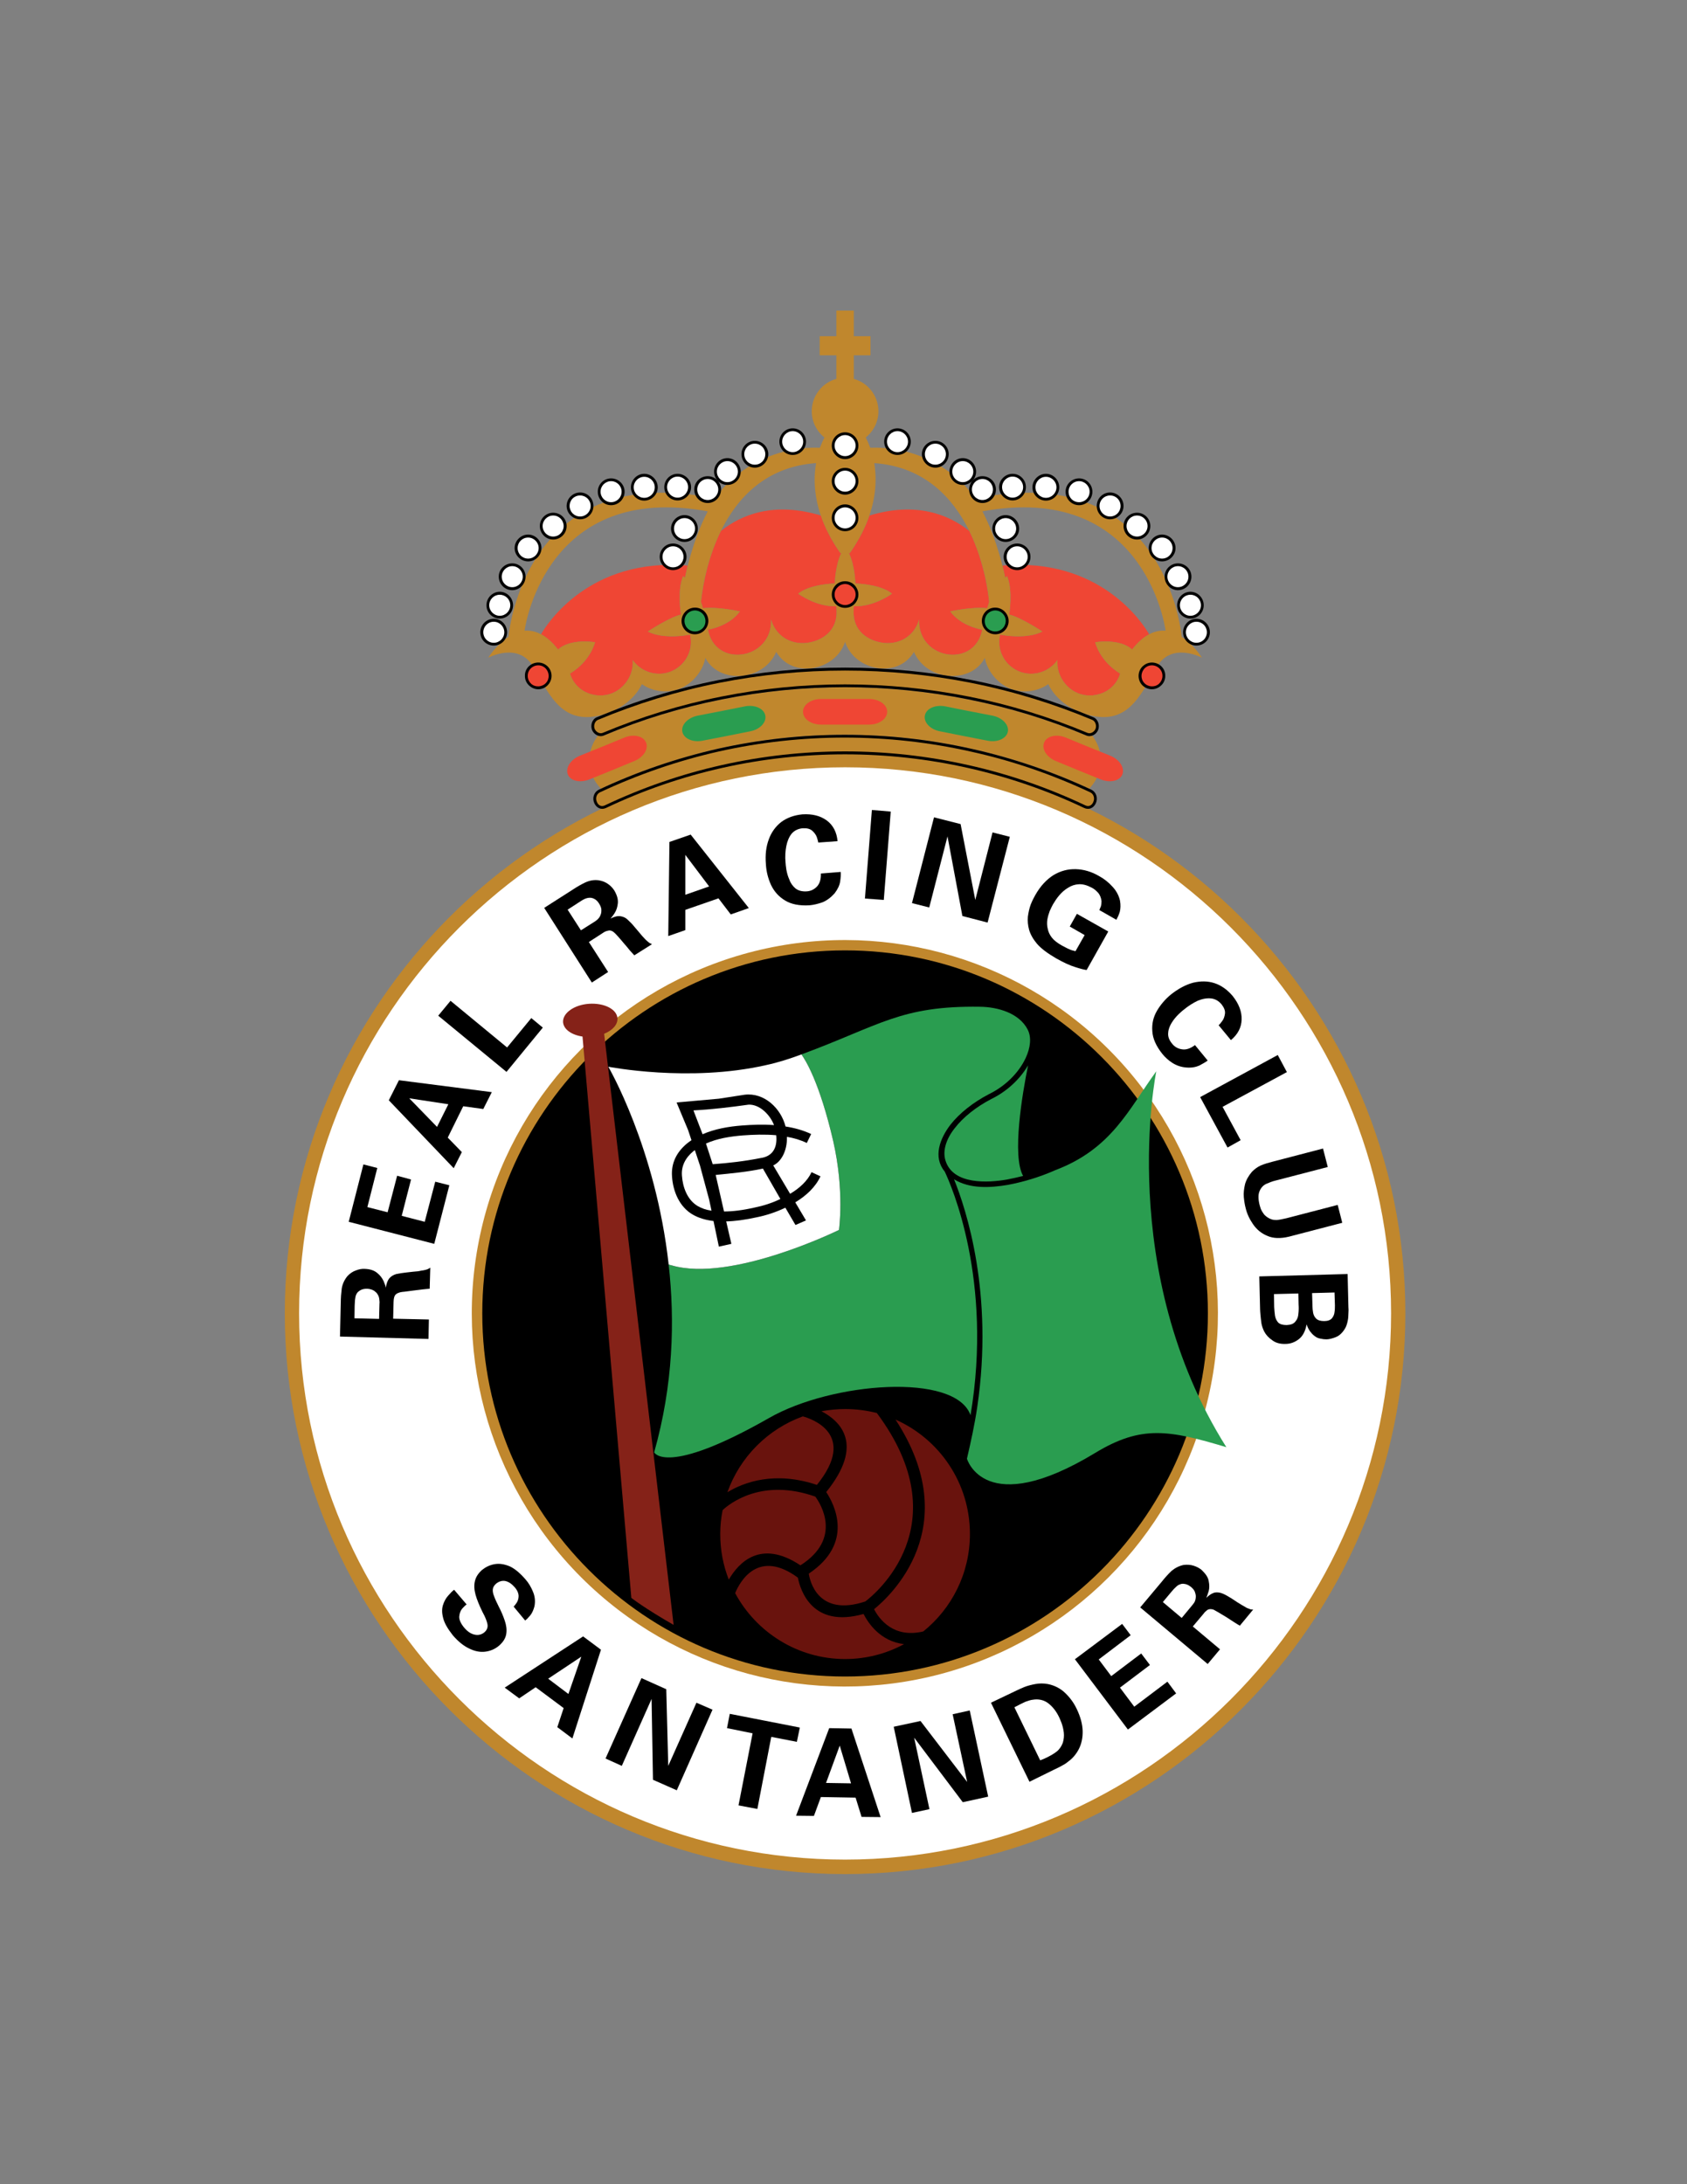 <?xml version="1.0" encoding="iso-8859-1"?>
<!-- Generator: Adobe Illustrator 24.0.1, SVG Export Plug-In . SVG Version: 6.00 Build 0)  -->
<svg version="1.1" id="Layer_1" xmlns="http://www.w3.org/2000/svg" xmlns:xlink="http://www.w3.org/1999/xlink" x="0px" y="0px"
	 viewBox="0 0 612 792" style="enable-background:new 0 0 612 792;" xml:space="preserve">
<rect x="0" y="0" width="612" height="792" fill="#808080" stroke="none"/>
<path style="fill:#C0872D;" d="M216.936,266.704c-0.648,0.864-7.56,9.864,1.08,19.296c13.464-6.264,27.792-11.16,42.624-14.544
	c30.24-6.696,61.632-6.696,91.8,0.072c14.904,3.312,29.232,8.208,42.696,14.472c8.64-9.432,1.728-18.432,1.08-19.296
	c-0.648,0.288-1.368,0.288-2.088,0c-13.608-5.76-27.936-10.152-42.84-13.104c-29.448-5.904-59.976-5.904-89.424,0
	c-14.904,2.952-29.232,7.344-42.84,13.104C218.304,266.992,217.584,266.992,216.936,266.704z"/>
<path style="fill:#EF4634;" d="M315.432,186.928c16.92-5.112,28.728-0.36,36.216,5.616c5.76,11.736,6.984,23.688,7.2,25.776
	c-0.288,0.72-0.504,1.44-0.72,2.232c-5.472-0.648-13.392,1.152-13.392,1.152c3.96,5.472,11.592,6.624,11.592,6.624
	c-1.296,6.84-6.84,9.648-12.168,9c-5.616-0.648-11.016-5.184-10.728-12.672c-1.872,6.336-7.416,9-12.672,8.496
	c-5.832-0.648-11.448-4.392-11.088-11.736c0-0.576,0-1.08,0.072-1.584c7.272,0.288,13.824-4.536,13.824-4.536
	s-2.88-3.168-13.248-3.744c0,0-0.216-6.768-2.376-11.016h0.36C311.688,195.712,313.92,191.176,315.432,186.928z"/>
<path style="fill:#EF4634;" d="M363.672,205.072c35.496-3.024,50.976,21.024,53.208,24.912c-2.016,1.08-4.104,2.88-6.192,5.544
	c0,0-3.456-3.96-13.392-2.663c0,0,1.512,6.768,9.072,11.376c-1.512,5.112-6.408,8.28-11.88,7.92
	c-6.408-0.432-11.376-6.408-10.872-12.816c-3.096,4.392-8.856,6.12-13.752,4.176c-4.608-1.8-7.704-6.408-7.344-11.592
	c0.072-0.648,0.144-1.224,0.288-1.8c10.584,1.872,15.336-1.152,15.336-1.152s-8.064-5.256-12.024-6.12c0,0,1.44-8.856-0.792-13.968
	c0,0-0.216,0.216-0.648,0.648C364.536,209.032,364.248,207.376,363.672,205.072z"/>
<path style="fill:#EF4634;" d="M249.48,205.072c-35.496-3.024-50.976,21.024-53.208,24.912c2.016,1.08,4.104,2.88,6.192,5.544
	c0,0,3.456-3.96,13.392-2.663c0,0-1.512,6.768-9.072,11.376c1.512,5.112,6.408,8.28,11.88,7.92
	c6.408-0.432,11.376-6.408,10.872-12.816c3.096,4.392,8.856,6.12,13.752,4.176c4.608-1.8,7.704-6.408,7.344-11.592
	c-0.072-0.648-0.144-1.224-0.288-1.8c-10.584,1.872-15.336-1.152-15.336-1.152s8.064-5.256,12.024-6.12c0,0-1.44-8.856,0.792-13.968
	c0,0,0.216,0.216,0.648,0.648C248.616,209.032,248.904,207.376,249.48,205.072z"/>
<path style="fill:#EF4634;" d="M297.792,186.928c-16.992-5.112-28.8-0.36-36.288,5.616c-5.76,11.736-6.984,23.688-7.2,25.776
	c0.288,0.72,0.504,1.44,0.72,2.232c5.472-0.648,13.392,1.152,13.392,1.152c-3.96,5.472-11.592,6.624-11.592,6.624
	c1.296,6.84,6.84,9.648,12.168,9c5.616-0.648,11.016-5.184,10.728-12.672c1.872,6.336,7.415,9,12.672,8.496
	c5.832-0.648,11.448-4.392,11.088-11.736c0-0.576,0-1.08-0.072-1.584c-7.273,0.288-13.824-4.536-13.824-4.536
	s2.88-3.168,13.248-3.744c0,0,0.216-6.768,2.376-11.016h-0.36C301.464,195.712,299.232,191.176,297.792,186.928z"/>
<path style="fill:#C0872D;" d="M309.744,112.624h-6.336v9.288h-6.048v6.912h6.048v8.568c-5.112,1.368-8.928,6.12-8.928,11.736
	c0,3.816,1.8,7.272,4.608,9.504c-0.504,0.936-1.08,2.232-1.656,3.744c0,0,0,0-0.072,0c-17.208-0.648-31.464,8.568-37.944,18.432
	c-68.112-14.256-74.664,47.16-74.952,50.112c-4.464,2.88-7.344,7.56-7.344,7.56s11.16-5.976,16.488,3.528
	c6.192,11.088,10.944,21.456,25.776,16.92c10.44-3.24,13.464-10.872,13.464-10.872c3.312,2.376,7.776,3.168,11.664,2.304
	c5.76-1.224,10.368-6.48,11.376-11.808c4.896,9.504,21.024,8.64,25.704-2.16c5.976,10.008,21.672,6.696,24.984-3.672
	c3.312,10.368,19.008,13.68,24.984,3.672c4.68,10.8,20.808,11.664,25.704,2.16c1.008,5.328,5.616,10.584,11.376,11.808
	c3.888,0.864,8.352,0.072,11.664-2.304c0,0,3.024,7.632,13.464,10.872c14.832,4.536,19.584-5.832,25.776-16.92
	c5.328-9.504,16.488-3.528,16.488-3.528s-2.88-4.68-7.344-7.56c-0.288-2.952-6.84-64.368-74.952-50.112
	c-6.48-9.864-20.736-19.08-37.944-18.432c-0.072,0-0.072,0-0.072,0c-0.576-1.512-1.152-2.808-1.656-3.744
	c2.808-2.232,4.608-5.688,4.608-9.504c0-5.616-3.816-10.368-8.928-11.736v-8.568h6.048v-6.912h-6.048V112.624L309.744,112.624z
	 M296.064,167.92c-1.368,7.848-0.576,19.296,8.784,32.616h0.36c-2.16,4.248-2.376,11.016-2.376,11.016
	c-10.368,0.576-13.248,3.744-13.248,3.744s6.552,4.824,13.824,4.536c0.072,0.504,0.072,1.008,0.072,1.584
	c0.36,7.344-5.256,11.088-11.088,11.736c-5.256,0.504-10.8-2.16-12.672-8.496c0.288,7.488-5.112,12.024-10.728,12.672
	c-5.328,0.648-10.872-2.16-12.168-9c0,0,7.632-1.152,11.592-6.624c0,0-7.92-1.8-13.392-1.152c-0.216-0.792-0.432-1.512-0.72-2.232
	C254.664,214.144,259.272,170.512,296.064,167.92L296.064,167.92z M307.944,200.536h0.36c9.36-13.32,10.152-24.768,8.856-32.616
	c36.72,2.592,41.328,46.224,41.688,50.4c-0.288,0.72-0.504,1.44-0.72,2.232c-5.472-0.648-13.392,1.152-13.392,1.152
	c3.96,5.472,11.592,6.624,11.592,6.624c-1.296,6.84-6.84,9.648-12.168,9c-5.616-0.648-11.016-5.184-10.728-12.672
	c-1.872,6.336-7.416,9-12.672,8.496c-5.832-0.648-11.448-4.392-11.088-11.736c0-0.576,0-1.08,0.072-1.584
	c7.272,0.288,13.824-4.536,13.824-4.536s-2.88-3.168-13.248-3.744C310.32,211.552,310.104,204.784,307.944,200.536L307.944,200.536z
	 M190.296,228.688c0.432-3.096,8.712-53.856,66.456-43.272c-5.544,10.584-7.92,22.464-8.28,24.12
	c-0.432-0.432-0.648-0.648-0.648-0.648c-2.232,5.112-0.792,13.968-0.792,13.968c-3.96,0.864-12.024,6.12-12.024,6.12
	s4.752,3.024,15.336,1.152c0.144,0.576,0.216,1.152,0.288,1.8c0.36,5.184-2.736,9.792-7.344,11.592
	c-4.896,1.944-10.656,0.216-13.752-4.176c0.504,6.408-4.464,12.384-10.872,12.816c-5.472,0.36-10.368-2.808-11.88-7.92
	c7.56-4.608,9.072-11.376,9.072-11.376c-9.936-1.296-13.392,2.663-13.392,2.663C198.144,229.984,193.968,228.4,190.296,228.688
	L190.296,228.688z M422.856,228.688c-3.672-0.288-7.848,1.296-12.168,6.84c0,0-3.456-3.96-13.392-2.663
	c0,0,1.512,6.768,9.072,11.376c-1.512,5.112-6.408,8.28-11.88,7.92c-6.408-0.432-11.376-6.408-10.872-12.816
	c-3.096,4.392-8.856,6.12-13.752,4.176c-4.608-1.8-7.704-6.408-7.344-11.592c0.072-0.648,0.144-1.224,0.288-1.8
	c10.584,1.872,15.336-1.152,15.336-1.152s-8.064-5.256-12.024-6.12c0,0,1.44-8.856-0.792-13.968c0,0-0.216,0.216-0.648,0.648
	c-0.36-1.656-2.736-13.536-8.28-24.12C414.144,174.832,422.424,225.592,422.856,228.688z"/>
<path style="fill:#C0872D;" d="M306.576,679.552c111.96,0,203.256-91.368,203.256-203.328c0-111.888-91.296-203.256-203.256-203.256
	S103.32,364.336,103.32,476.224C103.32,588.184,194.616,679.552,306.576,679.552z"/>
<path style="fill:#FFFFFF;" d="M306.576,674.296c109.08,0,198.072-88.992,198.072-198.072s-88.992-198-198.072-198
	c-109.08,0-198.072,88.92-198.072,198S197.496,674.296,306.576,674.296z"/>
<ellipse transform="matrix(0.707 -0.707 0.707 0.707 -246.947 356.265)" style="fill:#C0872D;" cx="306.576" cy="476.224" rx="135.36" ry="135.36"/>
<path d="M306.576,607.912c72.504,0,131.616-59.184,131.616-131.688S379.08,344.608,306.576,344.608
	c-72.504,0-131.616,59.112-131.616,131.616S234.072,607.912,306.576,607.912z"/>
<path style="fill:#852218;" d="M204.264,370.672c-0.216-3.312,4.032-6.336,9.432-6.696c5.472-0.36,10.08,1.944,10.296,5.256
	c0.144,2.304-1.8,4.392-4.824,5.616l25.2,214.344c-10.584-6.048-15.336-9.792-15.336-9.792L211.32,375.856
	C207.36,375.28,204.48,373.264,204.264,370.672z"/>
<path style="fill:#2A9D50;" d="M382.824,424.312c20.52-7.776,26.64-22.104,36.648-35.856c0,0-14.832,72.504,25.416,136.296
	c-20.736-6.192-30.744-8.136-47.592,2.088c-40.176,24.336-46.512,2.088-46.512,2.088c1.44-6.264,2.808-12.384,3.744-18.792
	c6.048-41.112-4.032-71.64-8.424-82.512c5.76,3.528,13.104,3.096,19.512,2.016C371.016,428.632,376.992,426.904,382.824,424.312z"/>
<path style="fill:#2A9D50;" d="M372.96,386.296c-2.088,10.224-5.904,32.832-1.8,40.104c-2.016,0.504-3.96,0.936-5.832,1.296
	c-6.912,1.224-19.584,1.944-22.32-6.84c-1.152-3.6,0.288-7.92,3.312-11.736c3.096-4.032,7.92-7.848,13.392-10.656
	C365.112,395.8,369.864,391.552,372.96,386.296z"/>
<path style="fill:#2A9D50;" d="M290.736,382.336c28.512-10.512,35.928-17.712,64.8-17.28c6.336,0.072,14.184,2.232,17.28,8.28
	c1.44,2.808,1.008,6.552-0.72,10.296c-2.664,5.688-7.704,10.368-13.32,13.104c-5.688,2.952-10.728,6.912-14.04,11.16
	c-3.672,4.824-6.408,11.592-2.016,16.92c2.304,4.824,17.568,39.312,9.36,88.344c-5.472-15.552-50.328-12.024-73.08,1.008
	c-37.512,21.384-41.688,12.456-41.688,12.456c6.912-24.408,7.56-47.736,5.256-68.112c0.432,0.144,0.864,0.288,1.008,0.288
	c21.672,6.408,60.768-12.816,60.768-12.816s2.088-13.968-2.088-32.256C297.288,392.344,292.176,384.352,290.736,382.336z"/>
<path style="fill:#FFFFFF;" d="M220.68,386.8c0,0,29.304,5.76,57.168-0.576c4.392-0.936,8.64-2.304,12.888-3.888
	c1.44,2.016,6.552,10.008,11.52,31.392c4.176,18.288,2.088,32.256,2.088,32.256s-39.096,19.224-60.768,12.816
	c-0.144,0-0.576-0.144-1.008-0.288C237.888,416.248,220.68,386.8,220.68,386.8z"/>
<path d="M155.448,485.512l-32.112-0.864l0.288-12.24c0-1.8,0.144-3.528,0.36-5.256c0.288-1.656,1.008-3.168,2.088-4.464
	c0.864-0.936,1.944-1.656,3.024-2.016c1.08-0.432,2.16-0.648,3.24-0.576c1.944,0.072,3.456,0.576,4.536,1.512
	c1.08,0.864,1.8,1.872,2.304,2.952c0.432,1.008,0.72,1.872,0.792,2.376c0.216-1.512,0.648-2.664,1.296-3.456
	c0.648-0.72,1.512-1.224,2.52-1.512c1.08-0.216,2.304-0.432,3.744-0.576c1.8-0.216,3.24-0.36,4.176-0.432
	c0.936-0.216,1.584-0.288,2.016-0.36c0.72-0.144,1.224-0.288,1.512-0.432c0.288-0.144,0.576-0.36,0.864-0.504l-0.216,7.632
	c-0.504,0-1.224,0.144-2.304,0.216c-1.08,0.144-2.232,0.288-3.528,0.432c-1.224,0.144-2.304,0.288-3.312,0.432
	c-1.008,0.072-1.656,0.216-2.016,0.36c-0.936,0.288-1.44,0.792-1.656,1.44c-0.216,0.72-0.288,1.368-0.288,1.944l-0.144,6.048
	l12.96,0.288L155.448,485.512L155.448,485.512z M128.592,478.024l8.928,0.216l0.144-5.544c0.072-0.432,0-1.008-0.072-1.656
	c-0.072-0.648-0.288-1.296-0.72-1.872c-0.144-0.288-0.504-0.648-1.08-1.08c-0.648-0.432-1.512-0.72-2.592-0.792
	c-1.08,0-1.944,0.216-2.52,0.576c-0.576,0.36-0.936,0.648-1.152,1.008c-0.36,0.504-0.576,1.152-0.648,1.872
	c-0.144,0.648-0.144,1.584-0.216,2.664L128.592,478.024z"/>
<polygon points="157.536,451.024 126.504,443.032 131.832,422.224 136.872,423.52 133.272,437.704 140.616,439.576 144.072,426.328 
	149.112,427.696 145.728,440.872 154.08,443.032 157.896,428.488 163.008,429.784 "/>
<path d="M141.048,398.968l3.672-7.272l33.696,4.32l-3.096,6.12l-7.272-1.008l-5.616,11.376l5.112,5.256l-2.952,5.832
	L141.048,398.968L141.048,398.968z M158.544,408.616l4.104-8.208l-14.184-2.16L158.544,408.616z"/>
<polygon points="183.744,388.672 158.976,368.296 163.44,362.896 183.96,379.816 192.744,369.16 196.92,372.616 "/>
<path d="M214.704,356.272l-17.28-27.072l10.368-6.624c1.512-1.008,3.024-1.872,4.536-2.592c1.584-0.72,3.168-1.008,4.824-0.792
	c1.368,0.216,2.448,0.648,3.456,1.368c0.936,0.648,1.656,1.44,2.232,2.304c1.008,1.728,1.44,3.24,1.296,4.68
	c-0.144,1.368-0.504,2.52-1.152,3.528c-0.576,0.935-1.152,1.584-1.512,2.016c1.368-0.72,2.592-1.008,3.6-0.864
	c0.936,0.144,1.872,0.504,2.664,1.296c0.792,0.72,1.656,1.584,2.52,2.664c1.224,1.44,2.16,2.52,2.736,3.24
	c0.648,0.72,1.152,1.224,1.44,1.512c0.504,0.504,0.936,0.792,1.224,1.008c0.288,0.144,0.576,0.288,0.864,0.432l-6.408,4.032
	c-0.36-0.36-0.864-0.936-1.584-1.728c-0.648-0.864-1.44-1.728-2.232-2.664c-0.792-0.936-1.512-1.8-2.232-2.592
	c-0.648-0.72-1.152-1.224-1.44-1.44c-0.72-0.576-1.44-0.72-2.088-0.504c-0.72,0.144-1.296,0.432-1.8,0.792l-5.112,3.312
	l6.984,10.872L214.704,356.272L214.704,356.272z M205.92,329.848l4.824,7.488l4.68-2.952c0.36-0.216,0.792-0.504,1.296-0.936
	c0.504-0.504,0.936-1.008,1.152-1.728c0.144-0.288,0.288-0.792,0.288-1.512c0.072-0.72-0.216-1.584-0.792-2.52
	c-0.576-0.936-1.224-1.512-1.872-1.8c-0.576-0.288-1.08-0.36-1.512-0.36c-0.576,0-1.224,0.144-1.872,0.432
	c-0.648,0.288-1.44,0.792-2.304,1.368L205.92,329.848z"/>
<path d="M242.856,305.296l7.704-2.664l21.096,26.64l-6.552,2.304l-4.464-5.832l-12.024,4.176v7.344l-6.192,2.16L242.856,305.296
	L242.856,305.296z M248.616,324.448l8.64-3.024l-8.64-11.448V324.448z"/>
<path d="M303.84,305.008l-6.984,0.504c-0.072-0.36-0.216-1.008-0.504-1.872c-0.288-0.864-0.864-1.656-1.656-2.376
	c-0.792-0.72-1.944-1.008-3.456-0.936c-1.656,0.144-3.024,0.792-4.032,1.944c-0.936,1.152-1.584,2.664-1.944,4.464
	c-0.36,1.8-0.504,3.888-0.288,6.048c0,0.504,0.144,1.368,0.288,2.52c0.216,1.152,0.504,2.376,1.08,3.6
	c0.432,1.296,1.224,2.376,2.232,3.24c1.008,0.792,2.304,1.152,3.96,1.08c1.512-0.072,2.736-0.648,3.816-1.728
	c1.008-1.08,1.512-2.664,1.44-4.752l7.2-0.576c0.072,0.936,0,2.16-0.216,3.528c-0.216,1.368-0.864,2.736-2.016,4.248
	c-1.368,1.512-2.808,2.592-4.392,3.24c-1.656,0.576-3.168,0.936-4.68,1.08c-3.672,0.216-6.624-0.36-8.856-1.728
	c-2.304-1.368-3.96-3.24-5.112-5.616c-1.08-2.376-1.728-4.896-1.872-7.56c-0.288-3.456,0.072-6.408,1.08-9.072
	c0.936-2.592,2.52-4.68,4.536-6.264c2.088-1.512,4.608-2.448,7.632-2.736c3.6-0.216,6.48,0.504,8.856,2.232
	C302.256,299.248,303.552,301.768,303.84,305.008z"/>
<polygon points="313.776,325.816 316.296,293.704 323.136,294.28 320.616,326.32 "/>
<polygon points="330.84,327.472 338.832,296.368 348.48,298.816 353.808,326.32 360.072,301.84 366.336,303.424 358.272,334.528 
	349.128,332.152 343.728,303.28 337.104,329.056 "/>
<path d="M405,333.52l-6.192-3.528c0.144-0.36,0.36-0.792,0.576-1.368c0.144-0.504,0.216-1.152,0.216-1.872
	c-0.144-1.224-0.576-2.304-1.296-3.096c-0.72-0.792-1.44-1.368-2.16-1.728c-1.728-0.936-3.24-1.368-4.752-1.296
	c-1.44,0.072-2.736,0.504-3.96,1.296c-1.224,0.72-2.232,1.656-3.168,2.736c-0.936,1.08-1.656,2.232-2.304,3.312
	c-0.36,0.648-0.72,1.44-1.152,2.376c-0.36,0.936-0.648,1.944-0.864,3.096c-0.144,1.08-0.144,2.232,0.144,3.312
	c0.216,1.152,0.72,2.232,1.512,3.24c0.792,1.008,2.016,1.944,3.672,2.88c1.44,0.792,2.52,1.296,3.24,1.584
	c0.72,0.216,1.296,0.36,1.656,0.432l3.312-5.832l-5.4-3.096l2.592-4.608l11.376,6.408l-7.848,13.968
	c-1.008-0.144-2.448-0.504-4.176-1.08c-1.872-0.576-4.104-1.584-6.912-3.168c-3.096-1.8-5.4-3.528-6.912-5.256
	c-1.44-1.728-2.376-3.384-2.88-5.112c-0.432-1.656-0.576-3.168-0.432-4.752c0.216-1.512,0.504-2.952,1.008-4.32
	c0.504-1.296,1.08-2.448,1.656-3.456c1.872-3.312,4.104-5.688,6.624-7.272c2.52-1.512,5.184-2.232,8.064-2.16
	c2.808,0.072,5.688,0.864,8.496,2.52c1.872,1.008,3.456,2.304,4.824,3.816c1.368,1.44,2.304,3.168,2.736,5.04
	c0.288,1.584,0.216,2.952-0.072,4.104C405.864,331.792,405.432,332.728,405,333.52z"/>
<path d="M446.544,377.152l-4.464-5.4c0.36-0.288,0.792-0.792,1.296-1.512c0.576-0.72,0.864-1.656,1.008-2.664
	c0.144-1.08-0.288-2.16-1.224-3.384c-1.08-1.296-2.376-2.016-3.888-2.16c-1.512-0.144-3.096,0.144-4.824,0.864
	c-1.656,0.792-3.384,1.872-5.112,3.312c-0.432,0.288-1.008,0.864-1.872,1.656c-0.864,0.864-1.656,1.8-2.376,2.952
	c-0.72,1.152-1.224,2.376-1.296,3.672c-0.144,1.296,0.288,2.592,1.368,3.888c0.864,1.152,2.088,1.872,3.528,2.088
	c1.512,0.288,3.096-0.216,4.824-1.512l4.608,5.616c-0.792,0.576-1.8,1.152-3.024,1.8c-1.296,0.576-2.808,0.864-4.68,0.72
	c-2.016-0.144-3.744-0.792-5.184-1.728c-1.44-0.936-2.592-2.016-3.528-3.168c-2.304-2.88-3.528-5.616-3.672-8.28
	c-0.216-2.664,0.36-5.112,1.656-7.344c1.296-2.232,3.024-4.248,5.112-5.976c2.664-2.088,5.328-3.528,7.992-4.248
	c2.736-0.648,5.328-0.648,7.776,0.144c2.448,0.792,4.68,2.376,6.624,4.68c2.232,2.808,3.312,5.616,3.24,8.496
	C450.36,372.544,449.064,375.064,446.544,377.152z"/>
<polygon points="435.384,397.816 463.536,382.552 466.848,388.744 443.52,401.344 450.072,413.44 445.32,416.104 "/>
<path d="M479.952,416.464l1.728,6.696l-18.864,4.896c-1.224,0.288-2.304,0.72-3.456,1.224c-1.08,0.504-1.872,1.368-2.376,2.52
	c-0.576,1.224-0.576,2.88-0.072,4.968c0.072,0.432,0.288,0.936,0.504,1.656c0.288,0.648,0.72,1.368,1.296,2.088
	c0.648,0.648,1.44,1.224,2.448,1.584c0.504,0.216,1.224,0.288,2.016,0.288c0.864-0.072,2.016-0.288,3.528-0.648l18.576-4.824
	l1.656,6.48l-19.368,5.04c-3.024,0.72-5.688,0.648-7.776-0.288c-2.16-0.864-3.888-2.304-5.184-4.176
	c-1.296-1.872-2.232-3.816-2.736-5.976c-0.288-1.08-0.504-2.376-0.648-3.888c-0.144-1.512,0.072-3.096,0.432-4.68
	c0.432-1.584,1.296-3.096,2.52-4.536c1.008-1.008,2.088-1.8,3.24-2.304c1.224-0.504,2.592-0.936,4.032-1.296L479.952,416.464z"/>
<path d="M456.84,462.832l32.04-0.864l0.288,11.952c0.072,0.648,0.072,1.44,0,2.376c0,0.864-0.072,1.872-0.288,2.808
	c-0.216,1.008-0.504,1.944-1.008,2.736c-0.936,1.512-2.016,2.52-3.312,3.025c-1.296,0.504-2.448,0.792-3.384,0.792
	c-0.648,0-1.368-0.072-2.304-0.288c-0.936-0.144-1.728-0.648-2.592-1.44c-0.144-0.144-0.504-0.504-1.008-1.152
	c-0.504-0.72-0.936-1.512-1.224-2.448h-0.072c-0.432,2.448-1.44,4.248-2.88,5.328c-1.44,1.08-3.024,1.656-4.752,1.656
	c-1.872,0.072-3.528-0.36-4.752-1.296c-1.296-0.864-2.304-1.944-2.952-3.168c-0.432-0.864-0.792-1.8-1.008-2.88
	c-0.144-1.08-0.288-2.16-0.36-3.096c-0.072-0.936-0.144-1.656-0.144-2.088L456.84,462.832L456.84,462.832z M484.128,468.664
	l-8.136,0.216l0.143,4.824c0,0.648,0.072,1.368,0.216,2.232c0.144,0.864,0.504,1.584,1.08,2.16c0.648,0.648,1.584,0.936,2.952,0.936
	c1.296,0,2.232-0.36,2.808-1.008c0.504-0.648,0.864-1.368,0.936-2.232c0.144-0.864,0.144-1.728,0.144-2.52L484.128,468.664
	L484.128,468.664z M471.024,469.024l-8.856,0.216l0.072,4.68c0.072,1.08,0.144,2.088,0.288,3.096
	c0.144,1.008,0.576,1.872,1.152,2.52c0.648,0.648,1.656,0.936,3.096,0.936c1.512-0.072,2.52-0.432,3.168-1.296
	c0.648-0.72,1.008-1.656,1.08-2.808c0.144-1.152,0.144-2.304,0.072-3.384L471.024,469.024z"/>
<path d="M164.736,576.448l4.536,5.328c-0.504,0.36-1.008,0.864-1.656,1.584c-0.576,0.72-0.936,1.728-1.008,2.808
	c-0.072,1.152,0.504,2.448,1.728,3.96c1.224,1.44,2.448,2.304,3.816,2.592c1.224,0.288,2.448,0.072,3.528-0.792
	c1.008-0.864,1.368-1.872,1.152-3.024c-0.216-1.08-0.792-2.592-1.8-4.392c-1.152-2.376-2.016-4.464-2.52-6.264
	c-0.504-1.872-0.576-3.528-0.216-4.968c0.36-1.512,1.224-2.808,2.592-4.032c1.368-1.08,2.88-1.8,4.608-2.088
	c1.728-0.288,3.456,0,5.4,0.792c1.872,0.864,3.744,2.448,5.688,4.68c1.152,1.296,2.016,2.736,2.736,4.464
	c0.72,1.656,0.936,3.456,0.576,5.328c-0.36,1.368-0.864,2.52-1.584,3.384c-0.72,0.864-1.296,1.44-1.8,1.8l-4.176-5.04
	c0.288-0.288,0.648-0.72,1.08-1.368c0.432-0.648,0.72-1.512,0.72-2.448c0-0.936-0.432-2.088-1.44-3.24
	c-1.08-1.224-2.16-1.944-3.384-2.232c-1.152-0.216-2.304,0.144-3.312,0.936c-0.72,0.648-1.152,1.296-1.224,2.088
	c-0.072,0.72,0.072,1.584,0.504,2.592c0.36,1.008,0.936,2.232,1.656,3.672c0.864,1.656,1.584,3.312,2.16,5.04
	c0.576,1.656,0.792,3.24,0.576,4.752c-0.216,1.584-1.08,3.024-2.664,4.392c-1.44,1.224-3.168,1.944-5.04,2.16
	c-1.8,0.216-3.744-0.144-5.76-1.152c-2.016-0.936-3.96-2.52-5.904-4.752c-1.872-2.376-3.096-4.464-3.528-6.264
	c-0.504-1.872-0.504-3.384-0.072-4.752c0.432-1.368,1.08-2.52,1.872-3.384C163.368,577.672,164.088,576.952,164.736,576.448z"/>
<path d="M211.536,593.368l6.48,4.824l-10.368,32.184l-5.472-4.104l2.304-6.912l-10.152-7.56l-5.976,4.032l-5.256-3.888
	L211.536,593.368L211.536,593.368z M198.864,608.704l7.344,5.544l4.68-13.536L198.864,608.704z"/>
<polygon points="219.672,637.648 232.704,608.488 241.704,612.52 242.424,640.312 252.648,617.416 258.48,619.936 245.52,649.168 
	236.88,645.352 236.376,616.048 225.576,640.312 "/>
<polygon points="267.912,654.64 273.024,628.504 263.736,626.632 264.744,621.448 290.16,626.416 289.08,631.6 279.792,629.8 
	274.752,655.936 "/>
<path d="M300.816,626.632l8.064,0.144l10.584,32.112l-6.912-0.072l-2.16-6.984l-12.6-0.216l-2.52,6.84l-6.48-0.072L300.816,626.632
	L300.816,626.632z M299.664,646.504l9.072,0.144l-4.104-13.68L299.664,646.504z"/>
<polygon points="330.84,657.376 324.216,626.128 333.936,624.04 350.856,646.144 345.6,621.592 351.792,620.224 358.488,651.472 
	349.272,653.488 331.632,630.088 337.176,656.008 "/>
<path d="M373.464,646.072l-13.968-28.656L369,612.88c0.576-0.288,1.44-0.648,2.592-1.152c1.08-0.432,2.448-0.792,3.96-1.08
	c1.512-0.288,3.024-0.288,4.608,0c2.448,0.504,4.536,1.584,6.264,3.24c1.728,1.656,3.096,3.528,4.104,5.616
	c1.44,2.952,2.16,5.688,2.232,8.136c0.072,2.448-0.432,4.68-1.368,6.552c-1.008,1.944-2.304,3.456-4.032,4.68
	c-0.432,0.36-1.008,0.792-1.728,1.152c-0.72,0.432-1.8,1.008-3.24,1.656L373.464,646.072L373.464,646.072z M367.992,619.072
	l9.36,19.224c0.432-0.144,0.792-0.288,1.296-0.504c0.432-0.216,0.864-0.432,1.224-0.576c1.296-0.648,2.448-1.296,3.456-2.088
	c1.008-0.792,1.728-1.872,2.232-3.168c0.36-1.224,0.504-2.448,0.36-3.744c-0.144-1.224-0.432-2.376-0.792-3.384
	c-0.36-1.008-0.72-1.728-0.936-2.232c-1.008-2.088-2.304-3.744-3.888-4.968c-1.584-1.224-3.528-1.656-5.688-1.296
	c-0.72,0.072-1.512,0.36-2.592,0.72C371.088,617.488,369.72,618.136,367.992,619.072z"/>
<polygon points="409.176,627.136 389.952,601.648 407.088,588.832 410.184,592.936 398.592,601.72 403.128,607.768 414,599.56 
	417.168,603.736 406.296,611.944 411.48,618.856 423.504,609.784 426.672,614.032 "/>
<path d="M438.12,603.376l-24.48-20.52l7.848-9.36c1.152-1.44,2.304-2.736,3.528-3.888c1.296-1.08,2.736-1.8,4.392-2.16
	c1.296-0.144,2.52-0.072,3.6,0.288c1.152,0.36,2.088,0.864,2.88,1.512c1.44,1.368,2.376,2.664,2.592,4.032
	c0.288,1.368,0.288,2.592,0,3.672c-0.36,1.152-0.648,1.944-0.864,2.448c1.08-1.08,2.16-1.728,3.096-1.944
	c1.008-0.144,1.944,0,2.952,0.432c1.008,0.432,2.088,1.08,3.24,1.8c1.584,1.08,2.736,1.8,3.6,2.304
	c0.792,0.432,1.368,0.792,1.728,1.008c0.648,0.288,1.152,0.432,1.512,0.576c0.288,0,0.648,0.072,0.864,0.072l-4.824,5.832
	c-0.432-0.216-1.08-0.648-2.016-1.224c-0.864-0.576-1.8-1.152-2.88-1.872c-1.08-0.648-2.016-1.224-2.88-1.728
	c-0.864-0.504-1.512-0.864-1.8-1.008c-0.936-0.288-1.656-0.216-2.232,0.144c-0.576,0.432-1.008,0.864-1.368,1.368l-3.888,4.608
	l9.864,8.28L438.12,603.376L438.12,603.376z M421.848,580.912l6.84,5.76l3.528-4.248c0.288-0.36,0.648-0.792,1.008-1.296
	c0.36-0.576,0.504-1.224,0.576-1.944c0.072-0.288,0-0.864-0.216-1.584c-0.144-0.72-0.648-1.44-1.512-2.16
	c-0.792-0.648-1.584-1.008-2.232-1.08c-0.72-0.144-1.224-0.072-1.584,0.072c-0.576,0.144-1.152,0.504-1.656,1.008
	c-0.504,0.432-1.08,1.08-1.8,1.944L421.848,580.912z"/>
<path d="M280.512,422.584l6.12,10.296c3.384-2.016,6.264-4.608,7.776-7.848l3.24,1.512c-1.8,3.888-5.184,7.056-9.144,9.432
	l3.888,6.552l-3.816,1.656l-3.672-6.264c-3.456,1.656-7.056,2.808-10.296,3.456c-4.248,0.936-7.992,1.44-11.16,1.512l1.872,8.136
	l-4.536,1.008l-1.944-9.288c-3.024-0.36-5.472-1.152-7.488-2.304c-4.896-2.808-7.2-8.424-7.56-13.824
	c-0.36-4.752,1.584-8.784,5.4-11.952c0.576-0.432,1.08-0.864,1.656-1.224l-1.224-3.672l-4.176-10.008l15.336-1.368l9.36-1.44
	c7.128-0.864,13.176,4.968,14.832,11.52c3.24,0.504,6.408,1.368,9.288,2.736l-1.584,3.24c-2.232-1.08-4.68-1.8-7.2-2.232
	C285.624,417.472,283.248,421.36,280.512,422.584L280.512,422.584z M283.104,434.752l-6.336-11.016
	c-5.76,1.224-11.376,1.728-17.136,2.304l3.024,13.248c3.096,0,6.768-0.432,11.16-1.44
	C276.696,437.272,280.008,436.264,283.104,434.752L283.104,434.752z M258.12,439l-0.864-4.032l-3.312-12.312l-1.872-5.616
	c-0.216,0.144-0.36,0.288-0.576,0.432c-2.88,2.376-4.392,5.4-4.104,8.856c0.288,4.176,1.944,8.784,5.76,11.016
	C254.52,438.136,256.104,438.712,258.12,439L258.12,439z M254.88,411.28c4.464-1.944,9.504-2.808,14.256-3.168
	c3.672-0.288,7.704-0.432,11.664-0.144c-1.44-3.744-5.184-7.56-9.216-7.416c-6.696,0.936-13.248,1.728-20.016,2.088L254.88,411.28
	L254.88,411.28z M281.592,411.64c-4.104-0.36-8.352-0.216-12.168,0.072c-4.392,0.36-9.216,1.08-13.32,2.952l2.448,7.488
	c5.904-0.432,11.52-1.08,17.352-2.232C280.152,419.344,282.096,416.32,281.592,411.64z"/>
<path style="fill:#69130D;" d="M261.288,556.216c0-2.952,0.288-5.832,0.864-8.64c2.52-2.376,14.256-11.736,33.624-4.896
	c1.872,2.52,9.936,15.192-5.4,24.912c-14.4-9.576-22.392-1.008-25.992,5.184C262.368,567.664,261.288,562.12,261.288,556.216
	L261.288,556.216z M263.88,541.096c6.048-3.672,17.208-7.776,32.472-2.664c14.904-18.432-2.088-24.048-5.112-24.84
	C278.496,518.2,268.416,528.352,263.88,541.096L263.88,541.096z M298.008,511.72c6.984,3.672,15.624,12.096,1.728,29.304
	c2.952,4.464,10.224,18.504-6.336,29.592c0.36,2.376,3.168,15.84,20.52,10.08c3.24-2.448,34.488-27.72,4.176-68.328
	c-3.672-0.936-7.56-1.44-11.52-1.44C303.696,510.928,300.816,511.216,298.008,511.72L298.008,511.72z M324.864,514.744
	c15.912,7.056,27,22.968,27,41.472c0,14.328-6.624,27.072-16.92,35.352c-10.944,2.592-16.056-4.608-17.856-8.064
	C322.632,579.04,350.424,553.84,324.864,514.744L324.864,514.744z M327.96,596.176c-8.568-1.008-12.96-7.56-14.688-10.944
	c-18.576,5.256-22.896-8.496-23.832-13.176c-14.328-10.512-20.952,1.296-22.752,5.616c7.632,14.184,22.68,23.904,39.888,23.904
	C314.28,601.576,321.552,599.632,327.96,596.176z"/>
<path d="M262.008,278.44c-14.76,3.312-28.872,8.208-42.192,14.544c-1.728,0.792-3.384,0-4.176-1.656
	c-0.864-1.8-0.288-4.032,1.584-4.968c13.752-6.48,28.224-11.448,43.416-14.904c30.24-6.696,61.632-6.696,91.8,0.072
	c15.192,3.384,29.808,8.424,43.488,14.832c1.872,0.936,2.448,3.168,1.584,4.968c-0.792,1.656-2.448,2.448-4.176,1.656
	c-13.32-6.336-27.504-11.232-42.264-14.544C321.84,271.888,291.24,271.888,262.008,278.44z"/>
<path d="M261.864,253.6c-14.904,2.952-29.232,7.344-42.84,13.104c-1.728,0.72-3.6-0.432-4.248-2.016
	c-0.648-1.728,0-3.888,1.728-4.608c14.04-5.904,28.8-10.44,44.064-13.464c30.312-6.048,61.704-6.048,92.016,0
	c15.264,3.024,30.024,7.56,44.064,13.464c1.728,0.72,2.376,2.88,1.728,4.608c-0.648,1.584-2.52,2.736-4.248,2.016
	c-13.608-5.76-27.936-10.152-42.84-13.104C321.84,247.696,291.312,247.696,261.864,253.6z"/>
<path style="fill:#C0872D;" d="M351.288,277.432c14.904,3.312,29.088,8.28,42.48,14.616c1.224,0.576,2.304,0,2.808-1.152
	c0.648-1.296,0.288-2.952-1.08-3.6c-13.68-6.408-28.152-11.448-43.272-14.76c-30.024-6.768-61.344-6.768-91.368-0.072
	c-15.048,3.384-29.52,8.424-43.2,14.832c-1.368,0.648-1.728,2.304-1.08,3.6c0.504,1.152,1.584,1.728,2.808,1.152
	c13.392-6.336,27.576-11.304,42.408-14.616C291.168,270.808,321.912,270.808,351.288,277.432z"/>
<path style="fill:#C0872D;" d="M351.504,252.592c14.904,2.952,29.304,7.416,43.056,13.176c1.152,0.432,2.448-0.432,2.88-1.512
	c0.432-1.08,0-2.736-1.224-3.24c-13.968-5.832-28.656-10.368-43.848-13.392c-30.168-5.976-61.416-5.976-91.584,0
	c-15.192,3.024-29.88,7.56-43.848,13.392c-1.224,0.504-1.656,2.16-1.224,3.24c0.432,1.08,1.728,1.944,2.88,1.512
	c13.752-5.76,28.152-10.224,43.056-13.176C291.24,246.688,321.912,246.688,351.504,252.592z"/>
<path style="fill:#EF4634;" d="M297.864,253.456c5.832,0,11.592,0,17.424,0c3.672,0,6.552,2.088,6.552,4.608
	c0,2.592-2.88,4.68-6.552,4.68c-5.832,0-11.592,0-17.424,0c-3.672,0-6.552-2.088-6.552-4.68
	C291.312,255.544,294.192,253.456,297.864,253.456z"/>
<path style="fill:#2A9D50;" d="M253.08,259.504c5.76-1.08,11.448-2.232,17.208-3.384c3.6-0.648,6.84,0.792,7.344,3.312
	c0.504,2.52-2.016,5.112-5.544,5.76c-5.76,1.152-11.52,2.304-17.208,3.384c-3.6,0.72-6.84-0.792-7.344-3.24
	C247.032,262.816,249.552,260.224,253.08,259.504z"/>
<path style="fill:#EF4634;" d="M210.312,274.048c5.4-2.16,10.872-4.392,16.272-6.624c3.312-1.368,6.84-0.504,7.776,1.8
	c1.008,2.376-0.936,5.4-4.32,6.768c-5.4,2.232-10.8,4.464-16.2,6.624c-3.384,1.368-6.912,0.576-7.848-1.8
	C205.056,278.44,207,275.416,210.312,274.048z"/>
<path style="fill:#2A9D50;" d="M360.072,259.504c-5.76-1.08-11.448-2.232-17.208-3.384c-3.6-0.648-6.84,0.792-7.344,3.312
	c-0.504,2.52,2.016,5.112,5.544,5.76c5.76,1.152,11.52,2.304,17.208,3.384c3.6,0.72,6.84-0.792,7.344-3.24
	C366.12,262.816,363.6,260.224,360.072,259.504z"/>
<path style="fill:#EF4634;" d="M402.84,274.048c-5.4-2.16-10.872-4.392-16.272-6.624c-3.312-1.368-6.84-0.504-7.776,1.8
	c-1.008,2.376,0.936,5.4,4.32,6.768c5.4,2.232,10.8,4.464,16.2,6.624c3.384,1.368,6.912,0.576,7.848-1.8
	C408.096,278.44,406.152,275.416,402.84,274.048z"/>
<path d="M301.752,215.584c0-1.368,0.576-2.52,1.44-3.456l0,0c0.864-0.864,2.088-1.368,3.384-1.368c1.296,0,2.52,0.504,3.384,1.368
	c0.864,0.936,1.44,2.088,1.44,3.456c0,1.368-0.576,2.592-1.44,3.456c-0.864,0.864-2.088,1.368-3.384,1.368
	c-1.296,0-2.52-0.504-3.384-1.368l0,0C302.328,218.176,301.752,216.952,301.752,215.584z"/>
<path style="fill:#EF4634;" d="M302.76,215.584c0,1.08,0.432,2.016,1.152,2.736l0,0c0.648,0.648,1.656,1.08,2.664,1.08
	c1.008,0,1.944-0.432,2.664-1.08c0.72-0.72,1.152-1.656,1.152-2.736c0-1.08-0.432-2.016-1.152-2.664
	c-0.72-0.72-1.656-1.152-2.664-1.152c-1.008,0-2.016,0.432-2.664,1.152l0,0C303.192,213.568,302.76,214.504,302.76,215.584z"/>
<path d="M190.44,245.392c-0.36-4.32,4.752-6.768,7.992-3.96c2.016,1.728,2.232,4.824,0.432,6.84
	c-1.728,2.016-4.752,2.232-6.768,0.432C191.16,247.912,190.512,246.76,190.44,245.392z"/>
<path d="M248.472,221.992c1.728-2.016,4.824-2.232,6.84-0.504c2.016,1.8,2.232,4.824,0.432,6.84
	c-1.728,2.016-4.824,2.232-6.84,0.504C246.888,227.032,246.672,224.008,248.472,221.992z"/>
<path style="fill:#2A9D50;" d="M249.624,228.04c1.584,1.368,3.96,1.224,5.4-0.36c1.368-1.584,1.152-4.032-0.432-5.4
	c-1.584-1.368-3.96-1.224-5.328,0.36C247.824,224.224,248.04,226.672,249.624,228.04z"/>
<path style="fill:#EF4634;" d="M191.448,245.32c0.072,1.08,0.576,2.016,1.296,2.664c1.584,1.368,4.032,1.152,5.4-0.432
	c1.368-1.584,1.152-3.96-0.432-5.4C195.192,239.992,191.232,241.936,191.448,245.32z"/>
<path d="M200.664,195.64c2.736,0,4.896-2.232,4.896-4.896c0-2.664-2.16-4.824-4.896-4.824c-2.664,0-4.824,2.16-4.824,4.824
	C195.84,193.408,198,195.64,200.664,195.64z"/>
<path style="fill:#FFFFFF;" d="M200.664,194.56c2.16,0,3.816-1.728,3.816-3.816s-1.656-3.816-3.816-3.816
	c-2.088,0-3.816,1.728-3.816,3.816S198.576,194.56,200.664,194.56z"/>
<path d="M179.136,234.088c2.664,0,4.824-2.16,4.824-4.824c0-2.664-2.16-4.896-4.824-4.896c-2.736,0-4.896,2.232-4.896,4.896
	C174.24,231.928,176.4,234.088,179.136,234.088z"/>
<path style="fill:#FFFFFF;" d="M179.136,233.08c2.088,0,3.816-1.728,3.816-3.816c0-2.088-1.728-3.816-3.816-3.816
	c-2.16,0-3.816,1.728-3.816,3.816C175.32,231.352,176.976,233.08,179.136,233.08z"/>
<path d="M181.296,224.296c2.664,0,4.824-2.16,4.824-4.824c0-2.664-2.16-4.896-4.824-4.896s-4.824,2.232-4.824,4.896
	C176.472,222.136,178.632,224.296,181.296,224.296z"/>
<path style="fill:#FFFFFF;" d="M181.296,223.288c2.088,0,3.816-1.728,3.816-3.816c0-2.16-1.728-3.816-3.816-3.816
	c-2.088,0-3.816,1.656-3.816,3.816C177.48,221.56,179.208,223.288,181.296,223.288z"/>
<path d="M185.832,214c2.664,0,4.824-2.232,4.824-4.896c0-2.664-2.16-4.824-4.824-4.824c-2.736,0-4.896,2.16-4.896,4.824
	C180.936,211.768,183.096,214,185.832,214z"/>
<circle style="fill:#FFFFFF;" cx="185.832" cy="209.104" r="3.816"/>
<path d="M191.592,203.56c2.664,0,4.824-2.16,4.824-4.824c0-2.663-2.16-4.896-4.824-4.896c-2.664,0-4.896,2.232-4.896,4.896
	C186.696,201.4,188.928,203.56,191.592,203.56z"/>
<path style="fill:#FFFFFF;" d="M191.592,202.552c2.088,0,3.816-1.728,3.816-3.816c0-2.088-1.728-3.816-3.816-3.816
	c-2.16,0-3.816,1.728-3.816,3.816C187.776,200.824,189.432,202.552,191.592,202.552z"/>
<path d="M210.456,188.296c2.664,0,4.824-2.16,4.824-4.824c0-2.736-2.16-4.896-4.824-4.896c-2.664,0-4.896,2.16-4.896,4.896
	C205.56,186.136,207.792,188.296,210.456,188.296z"/>
<path style="fill:#FFFFFF;" d="M210.456,187.288c2.088,0,3.816-1.728,3.816-3.816c0-2.16-1.728-3.816-3.816-3.816
	c-2.16,0-3.816,1.656-3.816,3.816C206.64,185.56,208.296,187.288,210.456,187.288z"/>
<path d="M221.688,183.184c2.664,0,4.896-2.16,4.896-4.896c0-2.664-2.232-4.824-4.896-4.824c-2.664,0-4.824,2.16-4.824,4.824
	C216.864,181.024,219.024,183.184,221.688,183.184z"/>
<circle style="fill:#FFFFFF;" cx="221.688" cy="178.288" r="3.816"/>
<path d="M233.712,181.528c2.664,0,4.896-2.16,4.896-4.824c0-2.664-2.232-4.896-4.896-4.896c-2.664,0-4.824,2.232-4.824,4.896
	C228.888,179.368,231.048,181.528,233.712,181.528z"/>
<circle style="fill:#FFFFFF;" cx="233.712" cy="176.704" r="3.816"/>
<path d="M245.808,181.456c2.664,0,4.896-2.16,4.896-4.824c0-2.664-2.232-4.824-4.896-4.824c-2.664,0-4.824,2.16-4.824,4.824
	C240.984,179.296,243.144,181.456,245.808,181.456z"/>
<path style="fill:#FFFFFF;" d="M245.808,180.448c2.088,0,3.816-1.728,3.816-3.816c0-2.088-1.728-3.816-3.816-3.816
	c-2.088,0-3.816,1.728-3.816,3.816C241.992,178.72,243.72,180.448,245.808,180.448z"/>
<path d="M256.752,182.392c2.664,0,4.824-2.232,4.824-4.896s-2.16-4.824-4.824-4.824c-2.736,0-4.896,2.16-4.896,4.824
	S254.016,182.392,256.752,182.392z"/>
<path style="fill:#FFFFFF;" d="M256.752,181.312c2.088,0,3.816-1.728,3.816-3.816s-1.728-3.816-3.816-3.816
	c-2.16,0-3.816,1.728-3.816,3.816S254.592,181.312,256.752,181.312z"/>
<path d="M263.88,175.84c2.664,0,4.824-2.16,4.824-4.824c0-2.664-2.16-4.896-4.824-4.896c-2.664,0-4.824,2.232-4.824,4.896
	C259.056,173.68,261.216,175.84,263.88,175.84z"/>
<path style="fill:#FFFFFF;" d="M263.88,174.832c2.088,0,3.816-1.728,3.816-3.816c0-2.088-1.728-3.816-3.816-3.816
	c-2.088,0-3.816,1.728-3.816,3.816C260.064,173.104,261.792,174.832,263.88,174.832z"/>
<path d="M248.328,196.504c2.664,0,4.824-2.16,4.824-4.824c0-2.664-2.16-4.896-4.824-4.896c-2.664,0-4.896,2.232-4.896,4.896
	C243.432,194.344,245.664,196.504,248.328,196.504z"/>
<circle style="fill:#FFFFFF;" cx="248.328" cy="191.68" r="3.816"/>
<path d="M244.152,206.728c2.664,0,4.896-2.16,4.896-4.824c0-2.664-2.232-4.824-4.896-4.824c-2.664,0-4.824,2.16-4.824,4.824
	C239.328,204.568,241.488,206.728,244.152,206.728z"/>
<path style="fill:#FFFFFF;" d="M244.152,205.72c2.16,0,3.816-1.728,3.816-3.816c0-2.088-1.656-3.816-3.816-3.816
	c-2.088,0-3.816,1.728-3.816,3.816C240.336,203.992,242.064,205.72,244.152,205.72z"/>
<path d="M273.816,169.576c2.664,0,4.896-2.232,4.896-4.896c0-2.664-2.232-4.824-4.896-4.824c-2.664,0-4.824,2.16-4.824,4.824
	C268.992,167.344,271.152,169.576,273.816,169.576z"/>
<path style="fill:#FFFFFF;" d="M273.816,168.496c2.16,0,3.816-1.656,3.816-3.816c0-2.088-1.656-3.816-3.816-3.816
	c-2.088,0-3.816,1.728-3.816,3.816C270,166.84,271.728,168.496,273.816,168.496z"/>
<path d="M287.568,164.968c2.664,0,4.824-2.16,4.824-4.824c0-2.664-2.16-4.824-4.824-4.824c-2.664,0-4.824,2.16-4.824,4.824
	C282.744,162.808,284.904,164.968,287.568,164.968z"/>
<path style="fill:#FFFFFF;" d="M287.568,163.96c2.088,0,3.816-1.728,3.816-3.816c0-2.088-1.728-3.816-3.816-3.816
	c-2.088,0-3.816,1.728-3.816,3.816C283.752,162.232,285.48,163.96,287.568,163.96z"/>
<path d="M306.576,166.48c2.664,0,4.824-2.232,4.824-4.896c0-2.664-2.16-4.824-4.824-4.824c-2.664,0-4.824,2.16-4.824,4.824
	C301.752,164.248,303.912,166.48,306.576,166.48z"/>
<path style="fill:#FFFFFF;" d="M306.576,165.4c2.088,0,3.816-1.728,3.816-3.816c0-2.088-1.728-3.816-3.816-3.816
	c-2.088,0-3.816,1.728-3.816,3.816C302.76,163.672,304.488,165.4,306.576,165.4z"/>
<path d="M306.576,179.368c2.664,0,4.824-2.232,4.824-4.896c0-2.664-2.16-4.824-4.824-4.824c-2.664,0-4.824,2.16-4.824,4.824
	C301.752,177.136,303.912,179.368,306.576,179.368z"/>
<path style="fill:#FFFFFF;" d="M306.576,178.288c2.088,0,3.816-1.728,3.816-3.816c0-2.088-1.728-3.816-3.816-3.816
	c-2.088,0-3.816,1.728-3.816,3.816C302.76,176.56,304.488,178.288,306.576,178.288z"/>
<path d="M306.576,192.616c2.664,0,4.824-2.16,4.824-4.824c0-2.664-2.16-4.896-4.824-4.896c-2.664,0-4.824,2.232-4.824,4.896
	C301.752,190.456,303.912,192.616,306.576,192.616z"/>
<path style="fill:#FFFFFF;" d="M306.576,191.608c2.088,0,3.816-1.728,3.816-3.816c0-2.16-1.728-3.816-3.816-3.816
	c-2.088,0-3.816,1.656-3.816,3.816C302.76,189.88,304.488,191.608,306.576,191.608z"/>
<path d="M422.712,245.392c0.36-4.32-4.752-6.768-7.992-3.96c-2.016,1.728-2.232,4.824-0.504,6.84c1.8,2.016,4.824,2.232,6.84,0.432
	C421.992,247.912,422.64,246.76,422.712,245.392z"/>
<path d="M364.68,221.992c-1.728-2.016-4.824-2.232-6.84-0.504c-2.016,1.8-2.232,4.824-0.432,6.84
	c1.727,2.016,4.824,2.232,6.84,0.504C366.264,227.032,366.48,224.008,364.68,221.992z"/>
<path style="fill:#2A9D50;" d="M363.528,228.04c-1.584,1.368-3.96,1.224-5.4-0.36c-1.368-1.584-1.152-4.032,0.432-5.4
	c1.584-1.368,3.96-1.224,5.328,0.36C365.328,224.224,365.112,226.672,363.528,228.04z"/>
<path style="fill:#EF4634;" d="M421.704,245.32c-0.072,1.08-0.576,2.016-1.296,2.664c-1.584,1.368-4.032,1.152-5.4-0.432
	c-1.368-1.584-1.152-3.96,0.432-5.4C417.96,239.992,421.92,241.936,421.704,245.32z"/>
<path d="M412.488,195.64c2.664,0,4.824-2.232,4.824-4.896c0-2.664-2.16-4.824-4.824-4.824c-2.736,0-4.896,2.16-4.896,4.824
	C407.592,193.408,409.752,195.64,412.488,195.64z"/>
<path style="fill:#FFFFFF;" d="M412.488,194.56c2.088,0,3.816-1.728,3.816-3.816s-1.728-3.816-3.816-3.816
	c-2.16,0-3.816,1.728-3.816,3.816S410.328,194.56,412.488,194.56z"/>
<path d="M434.016,234.088c2.736,0,4.896-2.16,4.896-4.824c0-2.664-2.16-4.896-4.896-4.896c-2.664,0-4.824,2.232-4.824,4.896
	C429.192,231.928,431.352,234.088,434.016,234.088z"/>
<path style="fill:#FFFFFF;" d="M434.016,233.08c2.16,0,3.816-1.728,3.816-3.816c0-2.088-1.656-3.816-3.816-3.816
	c-2.088,0-3.816,1.728-3.816,3.816C430.2,231.352,431.928,233.08,434.016,233.08z"/>
<path d="M431.856,224.296c2.664,0,4.824-2.16,4.824-4.824c0-2.664-2.16-4.896-4.824-4.896c-2.664,0-4.824,2.232-4.824,4.896
	C427.032,222.136,429.192,224.296,431.856,224.296z"/>
<path style="fill:#FFFFFF;" d="M431.856,223.288c2.088,0,3.816-1.728,3.816-3.816c0-2.16-1.728-3.816-3.816-3.816
	c-2.088,0-3.816,1.656-3.816,3.816C428.04,221.56,429.768,223.288,431.856,223.288z"/>
<path d="M427.32,214c2.736,0,4.896-2.232,4.896-4.896c0-2.664-2.16-4.824-4.896-4.824c-2.664,0-4.824,2.16-4.824,4.824
	C422.496,211.768,424.656,214,427.32,214z"/>
<circle style="fill:#FFFFFF;" cx="427.32" cy="209.104" r="3.816"/>
<path d="M421.56,203.56c2.664,0,4.896-2.16,4.896-4.824c0-2.663-2.232-4.896-4.896-4.896c-2.664,0-4.824,2.232-4.824,4.896
	C416.736,201.4,418.896,203.56,421.56,203.56z"/>
<path style="fill:#FFFFFF;" d="M421.56,202.552c2.16,0,3.816-1.728,3.816-3.816c0-2.088-1.656-3.816-3.816-3.816
	c-2.088,0-3.816,1.728-3.816,3.816C417.744,200.824,419.472,202.552,421.56,202.552z"/>
<path d="M402.696,188.296c2.664,0,4.896-2.16,4.896-4.824c0-2.736-2.232-4.896-4.896-4.896c-2.664,0-4.824,2.16-4.824,4.896
	C397.872,186.136,400.032,188.296,402.696,188.296z"/>
<path style="fill:#FFFFFF;" d="M402.696,187.288c2.16,0,3.816-1.728,3.816-3.816c0-2.16-1.656-3.816-3.816-3.816
	c-2.088,0-3.816,1.656-3.816,3.816C398.88,185.56,400.608,187.288,402.696,187.288z"/>
<path d="M391.464,183.184c2.664,0,4.824-2.16,4.824-4.896c0-2.664-2.16-4.824-4.824-4.824c-2.664,0-4.896,2.16-4.896,4.824
	C386.568,181.024,388.8,183.184,391.464,183.184z"/>
<path style="fill:#FFFFFF;" d="M391.464,182.104c2.088,0,3.816-1.656,3.816-3.816c0-2.088-1.728-3.816-3.816-3.816
	c-2.16,0-3.816,1.728-3.816,3.816C387.648,180.448,389.304,182.104,391.464,182.104z"/>
<path d="M379.44,181.528c2.664,0,4.824-2.16,4.824-4.824c0-2.664-2.16-4.896-4.824-4.896c-2.664,0-4.896,2.232-4.896,4.896
	C374.544,179.368,376.776,181.528,379.44,181.528z"/>
<path style="fill:#FFFFFF;" d="M379.44,180.52c2.088,0,3.816-1.728,3.816-3.816c0-2.088-1.728-3.816-3.816-3.816
	c-2.088,0-3.816,1.728-3.816,3.816C375.624,178.792,377.352,180.52,379.44,180.52z"/>
<path d="M367.344,181.456c2.664,0,4.824-2.16,4.824-4.824c0-2.664-2.16-4.824-4.824-4.824c-2.664,0-4.896,2.16-4.896,4.824
	C362.448,179.296,364.68,181.456,367.344,181.456z"/>
<path style="fill:#FFFFFF;" d="M367.344,180.448c2.088,0,3.816-1.728,3.816-3.816c0-2.088-1.728-3.816-3.816-3.816
	c-2.088,0-3.816,1.728-3.816,3.816C363.528,178.72,365.256,180.448,367.344,180.448z"/>
<path d="M356.4,182.392c2.736,0,4.896-2.232,4.896-4.896s-2.16-4.824-4.896-4.824c-2.664,0-4.824,2.16-4.824,4.824
	S353.736,182.392,356.4,182.392z"/>
<circle style="fill:#FFFFFF;" cx="356.4" cy="177.496" r="3.816"/>
<path d="M349.272,175.84c2.664,0,4.824-2.16,4.824-4.824c0-2.664-2.16-4.896-4.824-4.896c-2.664,0-4.824,2.232-4.824,4.896
	C344.448,173.68,346.608,175.84,349.272,175.84z"/>
<path style="fill:#FFFFFF;" d="M349.272,174.832c2.088,0,3.816-1.728,3.816-3.816c0-2.088-1.728-3.816-3.816-3.816
	c-2.088,0-3.816,1.728-3.816,3.816C345.456,173.104,347.184,174.832,349.272,174.832z"/>
<path d="M364.824,196.504c2.664,0,4.896-2.16,4.896-4.824c0-2.664-2.232-4.896-4.896-4.896c-2.664,0-4.824,2.232-4.824,4.896
	C360,194.344,362.16,196.504,364.824,196.504z"/>
<path style="fill:#FFFFFF;" d="M364.824,195.496c2.088,0,3.816-1.728,3.816-3.816c0-2.088-1.728-3.816-3.816-3.816
	c-2.088,0-3.816,1.727-3.816,3.816C361.008,193.768,362.736,195.496,364.824,195.496z"/>
<path d="M369,206.728c2.664,0,4.824-2.16,4.824-4.824c0-2.664-2.16-4.824-4.824-4.824c-2.664,0-4.896,2.16-4.896,4.824
	C364.104,204.568,366.336,206.728,369,206.728z"/>
<path style="fill:#FFFFFF;" d="M369,205.72c2.088,0,3.816-1.728,3.816-3.816c0-2.088-1.728-3.816-3.816-3.816
	c-2.16,0-3.816,1.728-3.816,3.816C365.184,203.992,366.84,205.72,369,205.72z"/>
<path d="M339.336,169.576c2.664,0,4.824-2.232,4.824-4.896c0-2.664-2.16-4.824-4.824-4.824c-2.664,0-4.896,2.16-4.896,4.824
	C334.44,167.344,336.672,169.576,339.336,169.576z"/>
<path style="fill:#FFFFFF;" d="M339.336,168.496c2.088,0,3.816-1.656,3.816-3.816c0-2.088-1.728-3.816-3.816-3.816
	c-2.16,0-3.816,1.728-3.816,3.816C335.52,166.84,337.176,168.496,339.336,168.496z"/>
<path d="M325.584,164.968c2.664,0,4.824-2.16,4.824-4.824c0-2.664-2.16-4.824-4.824-4.824c-2.664,0-4.824,2.16-4.824,4.824
	C320.76,162.808,322.92,164.968,325.584,164.968z"/>
<path style="fill:#FFFFFF;" d="M325.584,163.96c2.088,0,3.816-1.728,3.816-3.816c0-2.088-1.728-3.816-3.816-3.816
	c-2.088,0-3.816,1.728-3.816,3.816C321.768,162.232,323.496,163.96,325.584,163.96z"/>
</svg>
